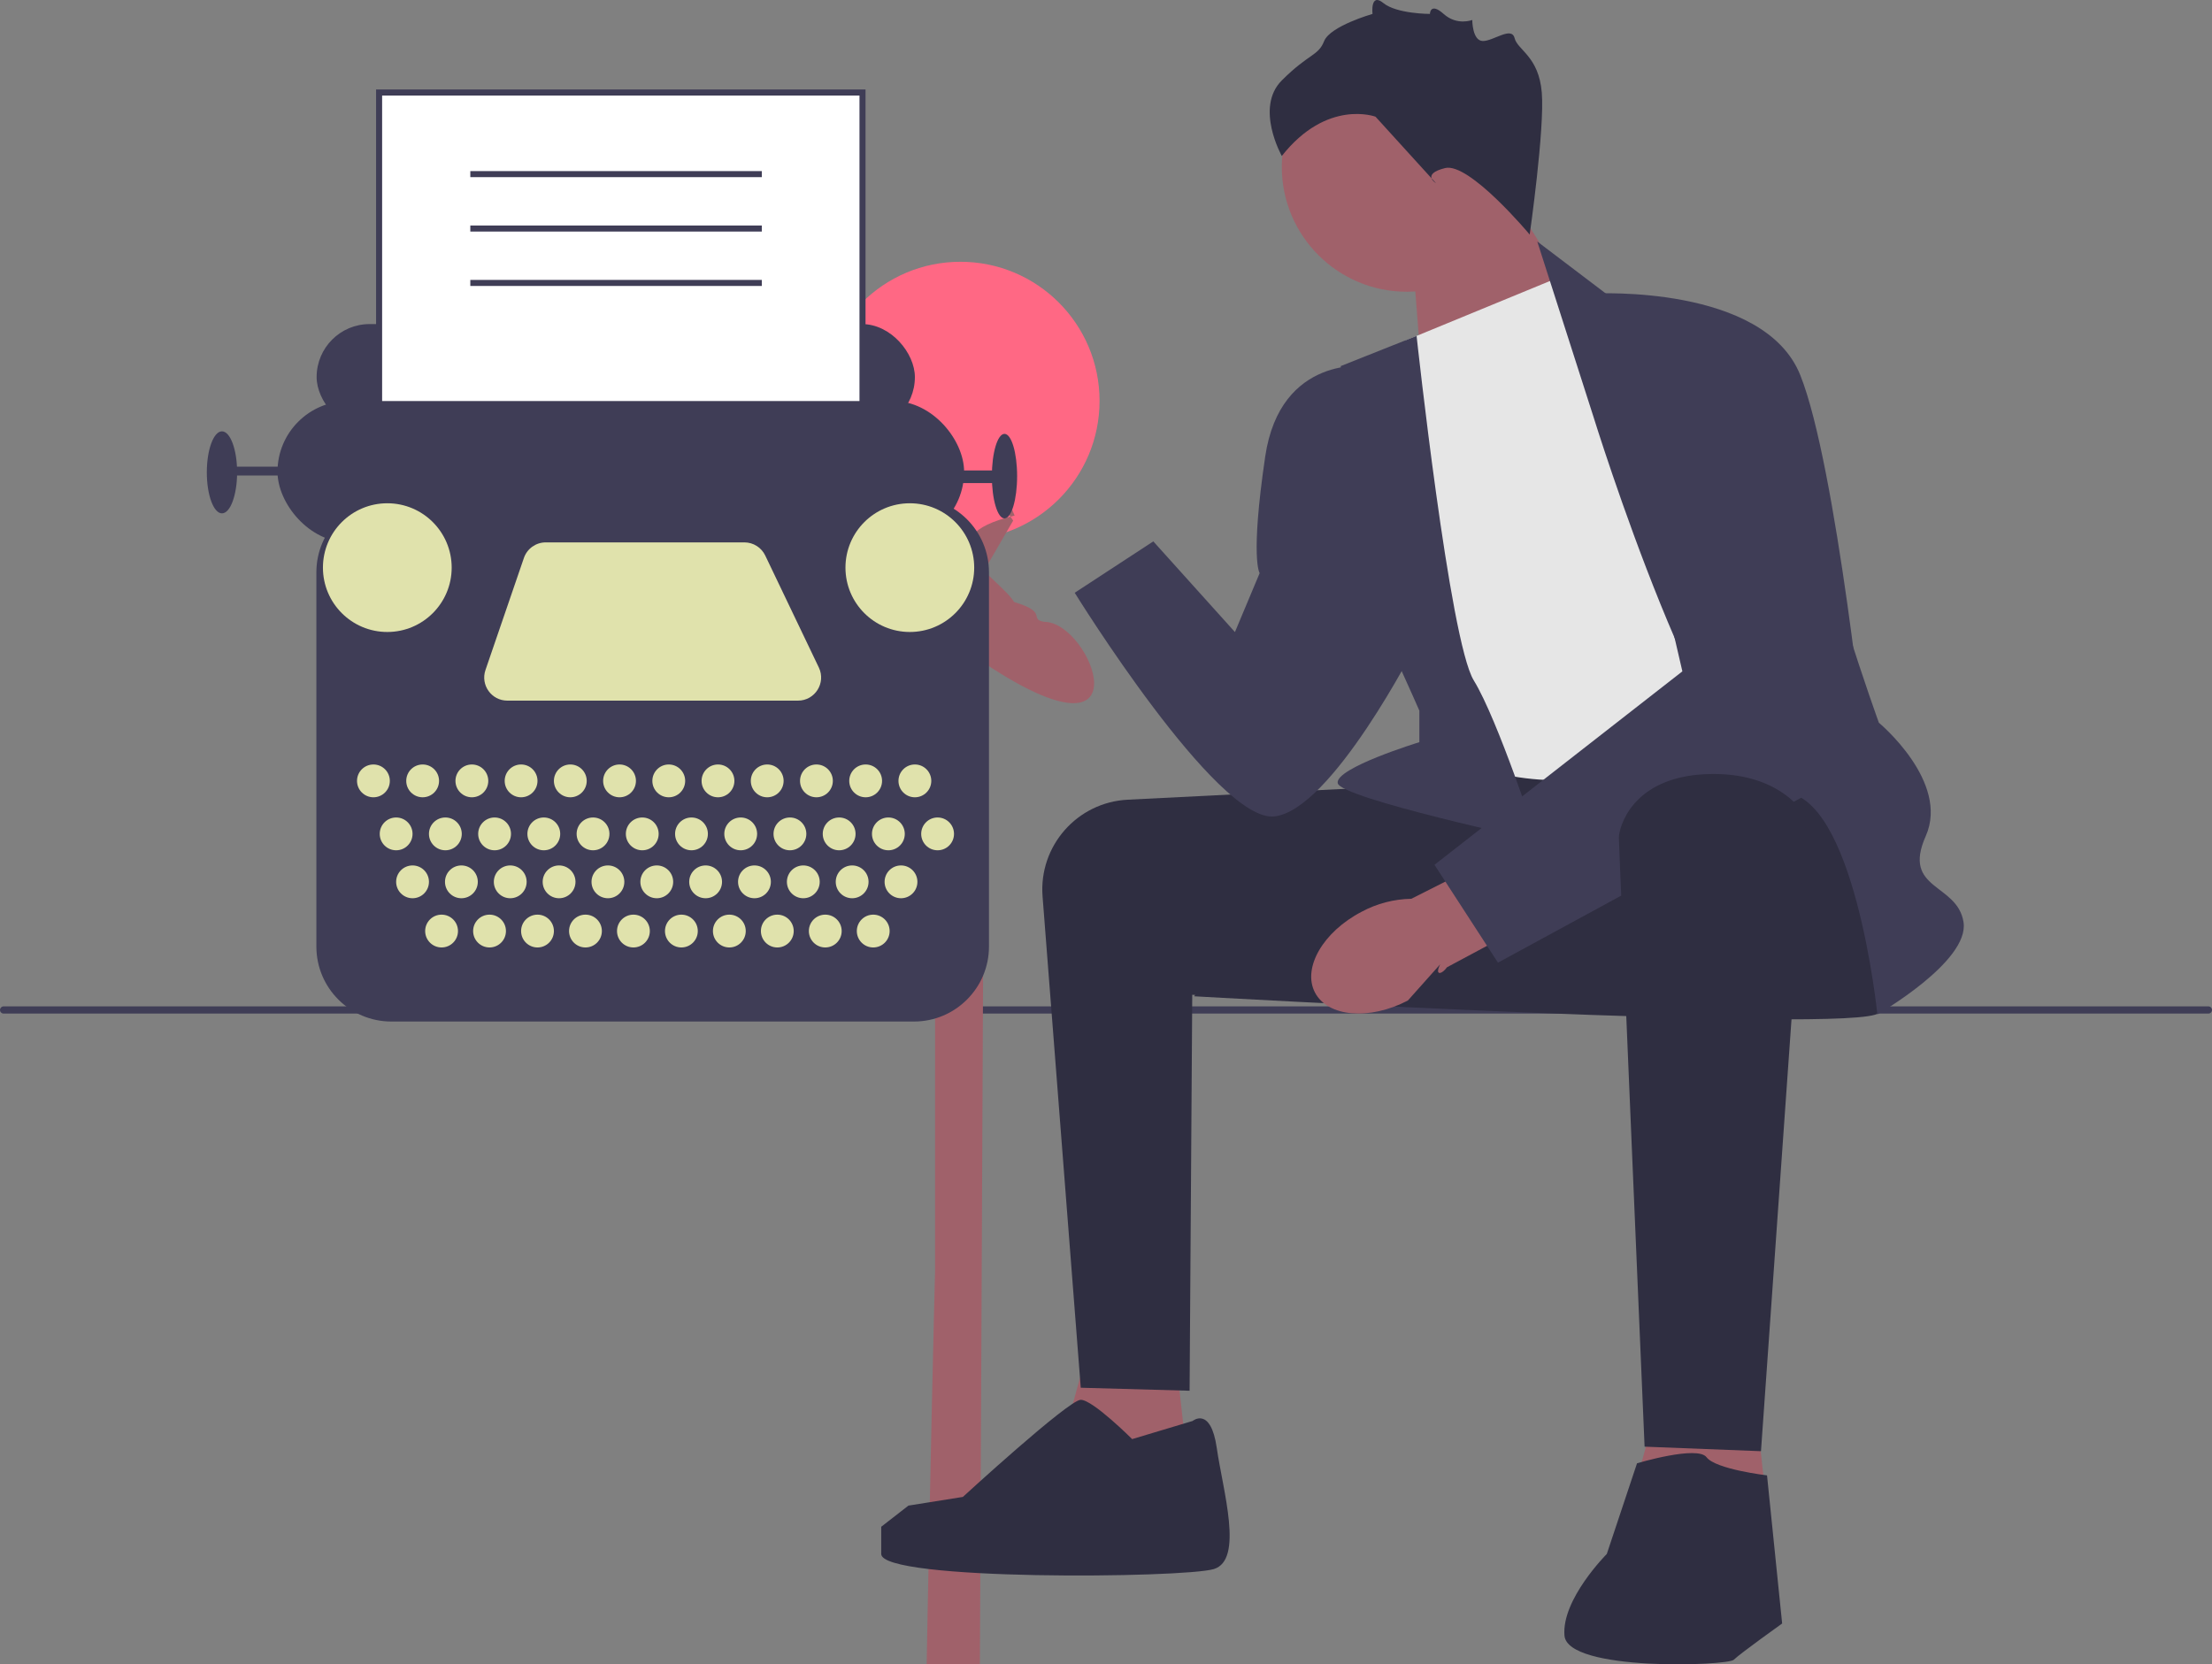 <svg xmlns="http://www.w3.org/2000/svg" 
width="731.67" height="550.618"
 viewBox="0 0 731.67 550.618" 
 xmlns:xlink="http://www.w3.org/1999/xlink">
 <rect x="0" y="0" width="731.67" height="550.618" fill="#808080" stroke="none"/>
 <circle cx="317.682" cy="132.627" r="46.021" 
 fill="#ff6884"/><g><path d="M0,334.134c0,.66,
 .53,1.19,1.19,1.19H730.48c.66,0,1.19-.53
 ,1.19-1.19,0-.66-.53-1.19-1.19-1.19H1.19c-.66,
 0-1.19,.53-1.19,1.19Z" fill="#3f3d56"/><g>
 <polygon points="466.985 81.606 470.811 130.557
  526.268 107.393 494.985 57.606 466.985 81.606"
   fill="#a0616a"/><circle cx="465.323" cy="55.181" 
   r="41.339" fill="#a0616a"/><polygon points="387.985
    440.606 394.985 503.393 345.985 496.606 361.985
     438.606 387.985 440.606" fill="#a0616a"/>
     <polygon points="578.985 449.606 585.985
      512.393 536.985 505.606 552.985 447.606
       578.985 449.606" fill="#a0616a"/>
       <path d="M462.485,260.106c-.669,0-54.146,
       2.685-89.477,4.463-16.723,.841-29.452,
       15.315-28.155,32.009l12.632,162.528,36,1,
       .878-131,71.122,4-3-73Z" fill="#2f2e41"/>
       <path d="M619.485,259.106s9,69,2,76c-7,
       7-226.5-5.5-226.5-5.5,0,0,48.154-69.537,
       56.827-71.519,8.673-1.981,146.673-8.981,
       146.673-8.981l21,10Z" fill="#2f2e41"/>
       <path id="uuid-395a52e4-5c72-4314-a9bf-6720c6920e4c-457"
        d="M335.127,172.233c-8.359-11.691-9.103-25
        .48-1.662-30.799,7.441-5.319,20.247-.152,
        28.607,11.544,3.404,4.626,5.65,10,6.551,
        15.673l34.792,49.981-19.8,13.708-35.
        7745-48.834c-5.078-2.688-9.437-6.554-12.
        71405-11.273Z" fill="#a0616a"/><path
         id="uuid-2bcb0f29-4cb0-4836-b3e1-c42200070018-458" 
         d="M465.674,331.017c-12.747,6.638-26.505,
         5.441-30.727-2.672-4.223-8.113,
         2.688-20.068,15.44-26.706,5.058-2.722,
         10.694-4.192,16.436-4.289l54.365-27.441,
         10.797,21.526-53.367,28.575c-3.374,4.65-7
         .812,8.425-12.944,11.008Z" fill="#a0616a"/>
         <path d="M464.985,112.606l51-21,96,148s-67,15-90,
         18c-23,3-49-9-49-9l-8-136Z" fill="#e6e6e6"/>
         <path d="M526.985,137.606l-18.5-57.709,24,18.209s68,45,68,64c0,19,21,77,21,77,0,0,23.5,19.5,15.5,37.5-8,18,10.5,15.5,12.5,28.5,2,13-28.5,30.5-28.5,30.5,0,0-7.5-73.5-31.5-73.5-24,0-62.5-124.5-62.5-124.5Z" fill="#3f3d56"/><path d="M468.568,111.13l-25.084,9.976s4,70,8,76,18,38,18,38v10.429s-28,8.571-27,13.571c1,5,66,19,66,19,0,0-13-40-21-53-8-13-18.916-113.976-18.916-113.976Z" fill="#3f3d56"/><path d="M527.485,97.106s56-3,68,27c12,30,22,128,22,128l-122,66.374-21-32.374,82-64-29-125Z" fill="#3f3d56"/><path d="M452.485,121.106s-29-4-34,30-1.823,38.5-1.823,38.5l-8.177,19.5-27-30-26,17s47,76,66,74c19-2,47-57,47-57l-16-92Z" fill="#3f3d56"/><path d="M597.323,270.145l-14.839,209.961-38.5-1.5s-8.5-198.5-8.5-201.5c0-3,4-20,29-21,25-1,32.839,14.039,32.839,14.039Z" fill="#2f2e41"/><path d="M541.485,484.106s20-6,23-2c3,4,20,6,20,6l5,49s-14,10-16,12-55,4-56-8c-1-12,14-27,14-27l10-30Z" fill="#2f2e41"/><path d="M394.485,470.106s6-5,8,9c2,14,9,37-1,40-10,3-110,4-110-5v-9l9-7,18.004-2.869s34.996-32.131,38.996-32.131c4,0,17,13,17,13l20-6Z" fill="#2f2e41"/><path d="M505.985,77.606s-20-24-28-22-3,5-3,5l-20-22s-16-6-31,13c0,0-9-16,0-25,9-9,12-8,14-13,2-5,16-9,16-9,0,0-.803-7.197,3.598-3.598s15.394,3.598,15.394,3.598c0,0,.063-4,4.535,0s9.472,2,9.472,2c0,0,0,6.921,3.5,6.961,3.5,.039,9.5-4.961,10.5-.961s8,6,9,18-4,47-4,47Z" fill="#2f2e41"/></g></g><g><rect x="104.731" y="107.214" width="197.887" height="35.069" rx="17.534" ry="17.534" fill="#3f3d56"/><rect x="125.397" y="30.606" width="159.896" height="175.343" fill="#fff"/><path d="M286.293,206.949H124.397V29.606h161.896V206.949Zm-159.896-2h157.896V31.606H126.397V204.949Z" fill="#3f3d56"/><rect x="91.789" y="132.681" width="227.111" height="46.758" rx="23.379" ry="23.379" fill="#3f3d56"/><ellipse cx="332.26" cy="157.521" rx="4.175" ry="13.986" fill="#3f3d56"/><ellipse cx="73.42" cy="156.269" rx="5.01" ry="13.568" fill="#3f3d56"/><rect x="74.672" y="154.39" width="28.806" height="2.922" fill="#3f3d56"/><rect x="306.376" y="155.642" width="23.379" height="4.175" fill="#3f3d56"/><path d="M302.334,337.957H129.439c-13.669,0-24.79-11.121-24.79-24.79v-123.841c0-13.669,11.121-24.79,24.79-24.79h172.896c13.669,0,24.789,11.121,24.789,24.79v123.841c0,13.669-11.12,24.79-24.789,24.79Z" fill="#3f3d56"/><circle cx="123.518" cy="258.343" r="5.427" fill="#e0e2ac"/><circle cx="131.033" cy="275.878" r="5.427" fill="#e0e2ac"/><circle cx="136.46" cy="291.742" r="5.427" fill="#e0e2ac"/><circle cx="146.062" cy="308.024" r="5.427" fill="#e0e2ac"/><circle cx="161.926" cy="308.024" r="5.427" fill="#e0e2ac"/><circle cx="177.791" cy="308.024" r="5.427" fill="#e0e2ac"/><circle cx="193.655" cy="308.024" r="5.427" fill="#e0e2ac"/><circle cx="209.52" cy="308.024" r="5.427" fill="#e0e2ac"/><circle cx="225.384" cy="308.024" r="5.427" fill="#e0e2ac"/><circle cx="241.248" cy="308.024" r="5.427" fill="#e0e2ac"/><circle cx="257.113" cy="308.024" r="5.427" fill="#e0e2ac"/><circle cx="272.977" cy="308.024" r="5.427" fill="#e0e2ac"/><circle cx="288.841" cy="308.024" r="5.427" fill="#e0e2ac"/><circle cx="152.617" cy="291.742" r="5.427" fill="#e0e2ac"/><circle cx="168.773" cy="291.742" r="5.427" fill="#e0e2ac"/><circle cx="184.93" cy="291.742" r="5.427" fill="#e0e2ac"/><circle cx="201.086" cy="291.742" r="5.427" fill="#e0e2ac"/><circle cx="217.243" cy="291.742" r="5.427" fill="#e0e2ac"/><circle cx="233.4" cy="291.742" r="5.427" fill="#e0e2ac"/><circle cx="249.556" cy="291.742" r="5.427" fill="#e0e2ac"/><circle cx="265.713" cy="291.742" r="5.427" fill="#e0e2ac"/><circle cx="281.869" cy="291.742" r="5.427" fill="#e0e2ac"/><circle cx="298.026" cy="291.742" r="5.427" fill="#e0e2ac"/><circle cx="147.314" cy="275.878" r="5.427" fill="#e0e2ac"/><circle cx="163.596" cy="275.878" r="5.427" fill="#e0e2ac"/><circle cx="179.878" cy="275.878" r="5.427" fill="#e0e2ac"/><circle cx="196.16" cy="275.878" r="5.427" fill="#e0e2ac"/><circle cx="212.442" cy="275.878" r="5.427" fill="#e0e2ac"/><circle cx="228.724" cy="275.878" r="5.427" fill="#e0e2ac"/><circle cx="245.006" cy="275.878" r="5.427" fill="#e0e2ac"/><circle cx="261.287" cy="275.878" r="5.427" fill="#e0e2ac"/><circle cx="277.569" cy="275.878" r="5.427" fill="#e0e2ac"/><circle cx="293.851" cy="275.878" r="5.427" fill="#e0e2ac"/><circle cx="310.133" cy="275.878" r="5.427" fill="#e0e2ac"/><circle cx="139.8" cy="258.343" r="5.427" fill="#e0e2ac"/><circle cx="156.082" cy="258.343" r="5.427" fill="#e0e2ac"/><circle cx="172.363" cy="258.343" r="5.427" fill="#e0e2ac"/><circle cx="188.645" cy="258.343" r="5.427" fill="#e0e2ac"/><circle cx="204.927" cy="258.343" r="5.427" fill="#e0e2ac"/><circle cx="221.209" cy="258.343" r="5.427" fill="#e0e2ac"/><circle cx="237.491" cy="258.343" r="5.427" fill="#e0e2ac"/><circle cx="253.773" cy="258.343" r="5.427" fill="#e0e2ac"/><circle cx="270.055" cy="258.343" r="5.427" fill="#e0e2ac"/><circle cx="286.336" cy="258.343" r="5.427" fill="#e0e2ac"/><circle cx="302.618" cy="258.343" r="5.427" fill="#e0e2ac"/><circle cx="128.11" cy="187.789" r="21.292" fill="#e0e2ac"/><circle cx="300.948" cy="187.789" r="21.292" fill="#e0e2ac"/><path d="M180.522,179.439h65.701c2.945,0,5.628,1.691,6.899,4.347l17.731,37.06c2.429,5.076-1.272,10.948-6.899,10.948h-96.139c-5.248,0-8.936-5.164-7.234-10.128l12.707-37.06c1.06-3.091,3.967-5.167,7.234-5.167Z" fill="#e0e2ac"/></g><rect x="155.568" y="56.606" width="96.417" height="2" fill="#3f3d56"/><rect x="155.568" y="74.606" width="96.417" height="2" fill="#3f3d56"/><rect x="155.568" y="92.606" width="96.417" height="2" fill="#3f3d56"/></svg>